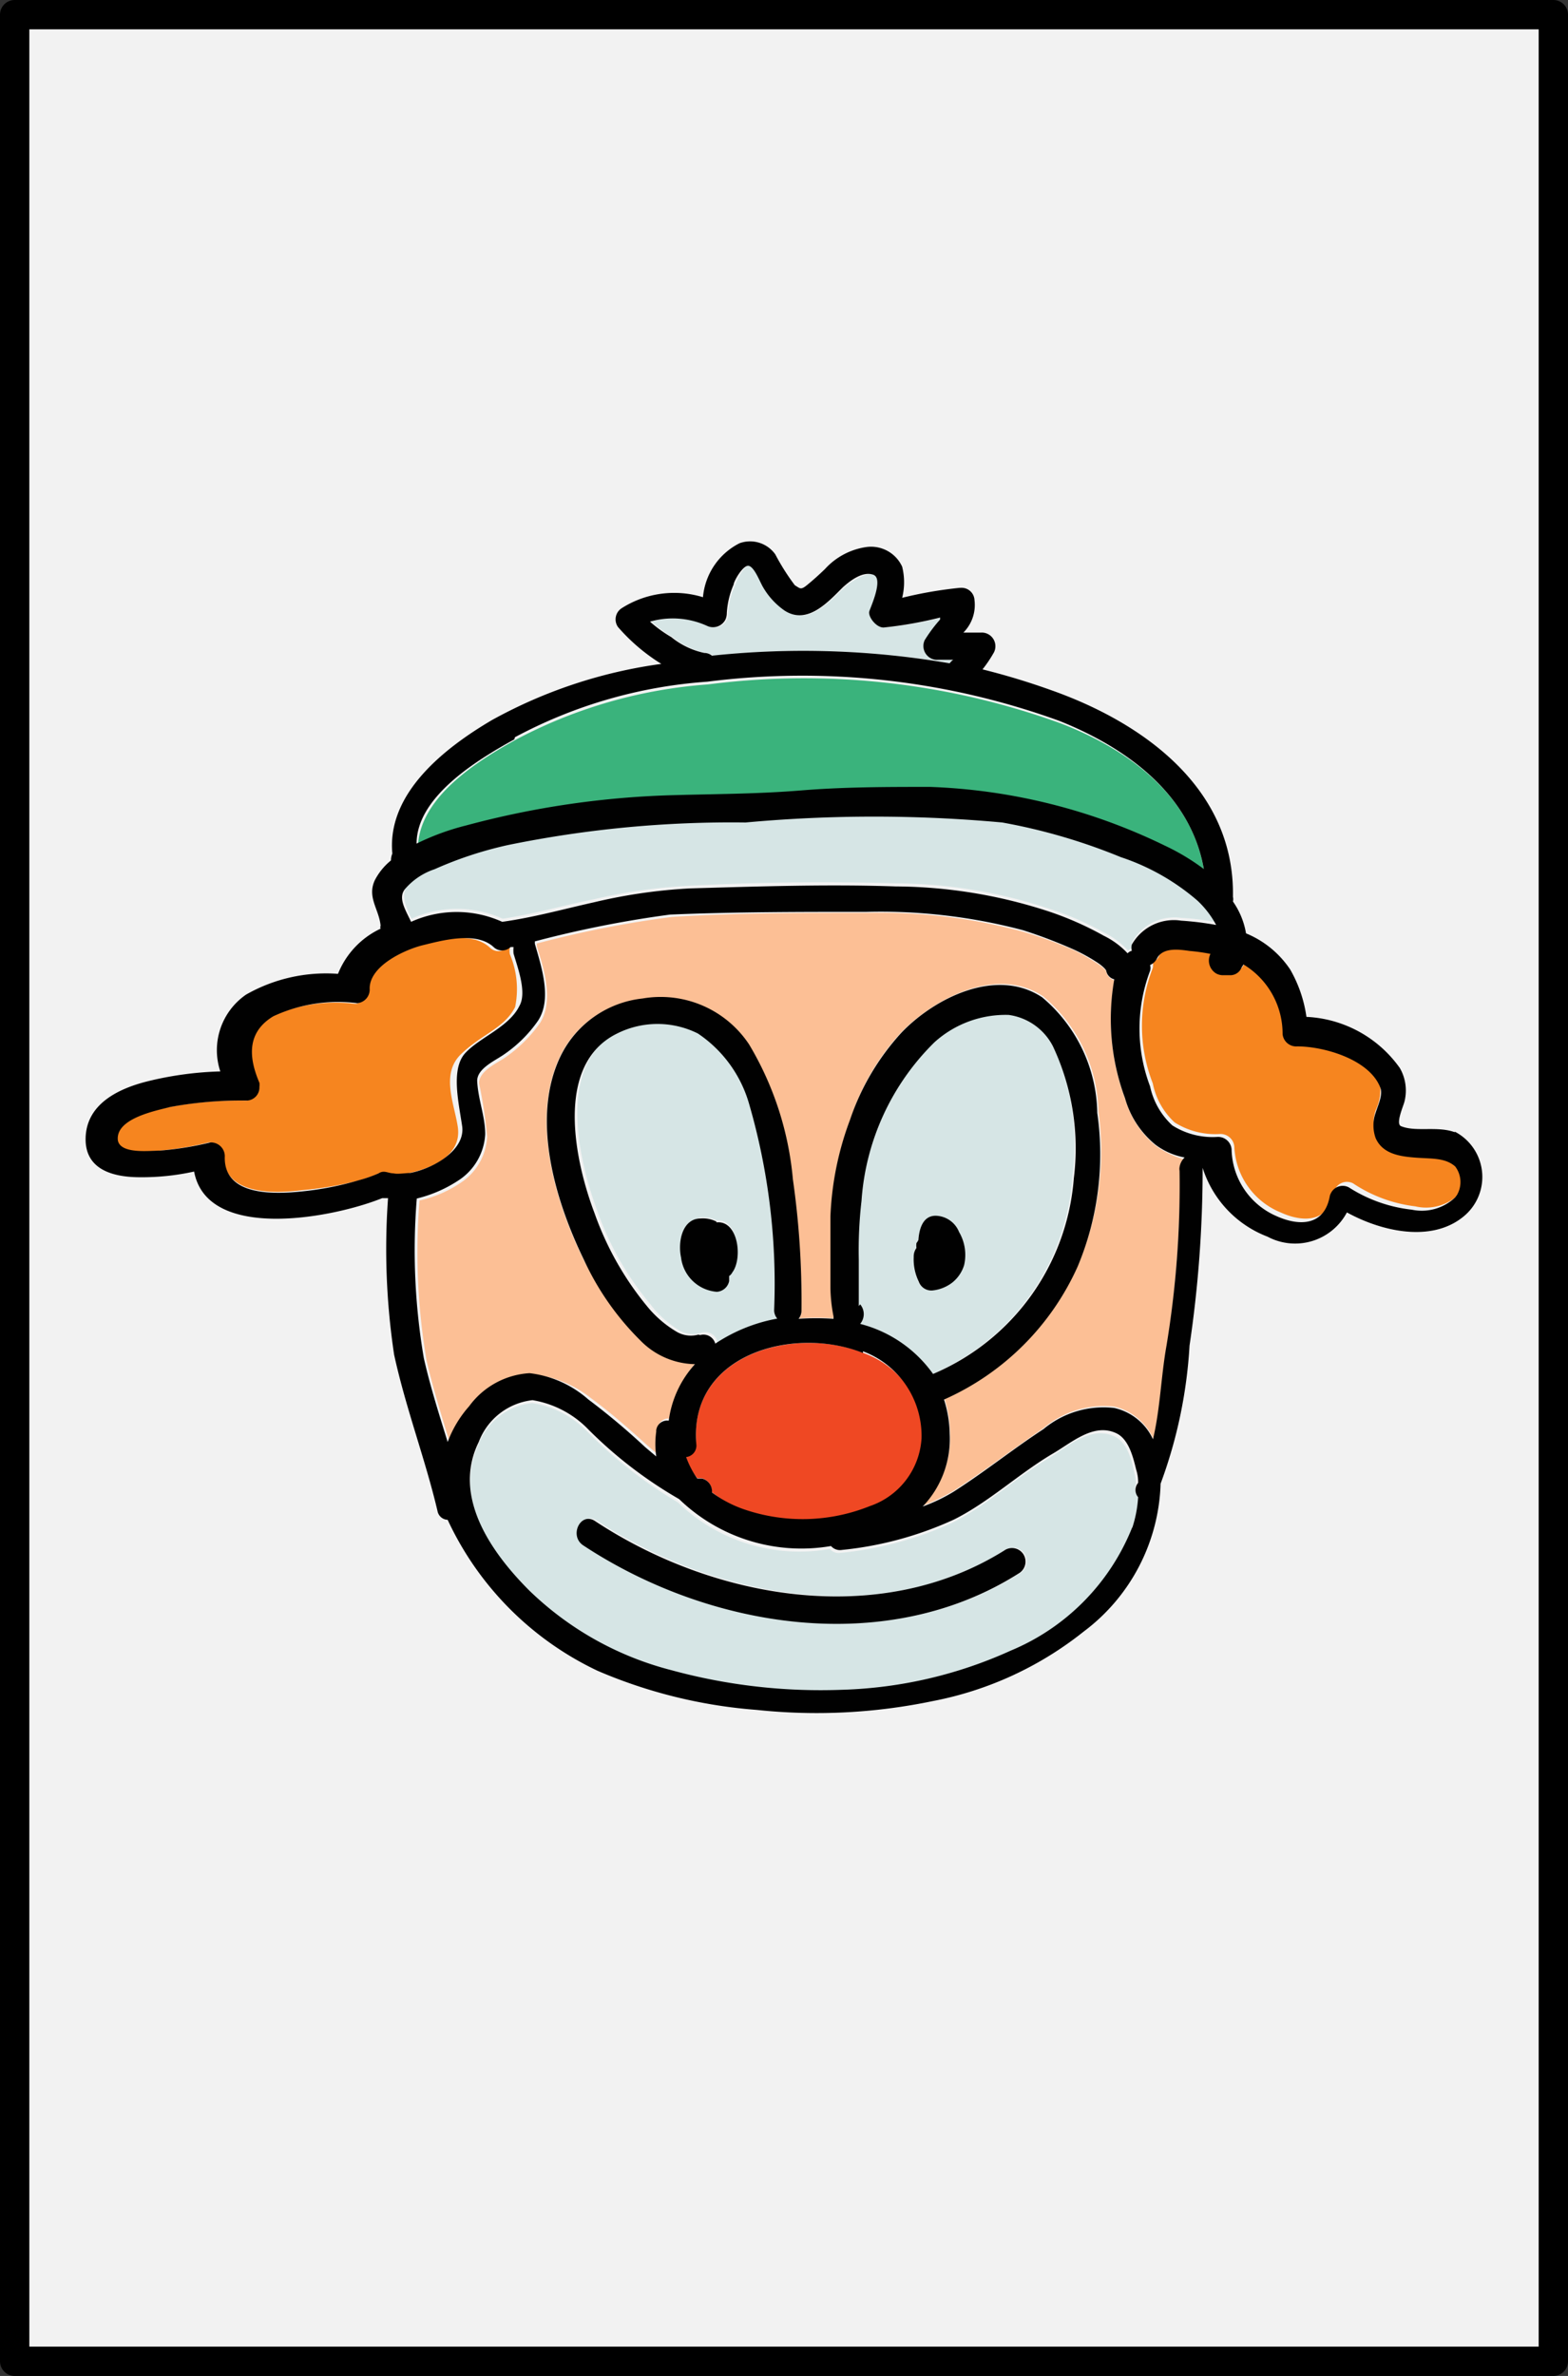 <svg id="Layer_1" data-name="Layer 1" xmlns="http://www.w3.org/2000/svg" viewBox="0 0 80.21 121.5"><rect x="0" y="0" width="80.21" height="121.5" fill="#333333" stroke="none"/><title>card_clown</title><g id="card"><rect id="rect5418" x="0.75" y="0.75" width="78.71" height="120" style="fill:#f2f2f2;stroke:#000;stroke-linecap:round;stroke-linejoin:round;stroke-width:1.5px"/></g><path d="M39.62,67a32.31,32.31,0,0,0-1.18-10.54,6.67,6.67,0,0,0-2.6-3.84,4.79,4.79,0,0,0-4.15.1c-3.25,1.59-2.12,6.55-1.14,9.19a15.2,15.2,0,0,0,2.7,4.76A5.32,5.32,0,0,0,34.7,68a1.39,1.39,0,0,0,1.14.17.64.64,0,0,1,.84.37.61.61,0,0,1,0,.18,8.33,8.33,0,0,1,3.18-1.28A.5.5,0,0,1,39.62,67Zm-2.14-2-.16.2v.24a.69.69,0,0,1-.63.55,2,2,0,0,1-1.83-1.73c-.14-.75.12-1.87,1-2a1.51,1.51,0,0,1,.81.16c1.06-.12,1.28,1.85.77,2.49Z" style="fill:#d6e5e5"/><path d="M44.2,69.2c-3.48-1.42-8.93,0-8.59,4.58a.64.64,0,0,1-.52.71,3.15,3.15,0,0,0,.58,1.1h.21a.68.68,0,0,1,.53.71,6,6,0,0,0,1.83,1,9.33,9.33,0,0,0,6.38-.18,3.91,3.91,0,0,0,2.65-3.46A4.66,4.66,0,0,0,44.2,69.2Z" style="fill:#ef4823"/><path d="M54.28,37a38.52,38.52,0,0,0-18.06-2,24.71,24.71,0,0,0-9.84,2.83c-2,1.11-4.9,2.94-5,5.45a13.34,13.34,0,0,1,2.52-.92A44.37,44.37,0,0,1,34.5,40.75,58.13,58.13,0,0,0,41,40.51a45.12,45.12,0,0,1,6.59-.18,29.24,29.24,0,0,1,12,3,14.58,14.58,0,0,1,2,1.2C61,40.75,57.78,38.35,54.28,37Z" style="fill:#3ab37c"/><path d="M58.11,75.88h0a2.82,2.82,0,0,0-.09-.57c-.12-.61-.34-1.53-1-1.85-1.18-.57-2.38.48-3.3,1.07-1.72,1-3.21,2.44-5,3.34A18,18,0,0,1,43,79.41a.59.59,0,0,1-.55-.2,8.94,8.94,0,0,1-7.77-2.38A23.08,23.08,0,0,1,30,73.17a5,5,0,0,0-2.77-1.42,3.3,3.3,0,0,0-2.76,2.13c-1.28,2.75.65,5.7,2.58,7.61a16.3,16.3,0,0,0,7.28,4.07,29.35,29.35,0,0,0,8.75,1,22,22,0,0,0,8.6-2,11.29,11.29,0,0,0,6.28-6.45,6,6,0,0,0,.25-1.58A.63.63,0,0,1,58.11,75.88Zm-5.9,4.55C45.42,84.74,36.47,83.28,29.92,79c-.75-.47-.14-1.73.61-1.24,6,3.94,14.52,5.55,20.91,1.5A.7.7,0,0,1,52.21,80.43ZM61.34,46a11.31,11.31,0,0,0-3.93-2.2A28.67,28.67,0,0,0,51.35,42a73.82,73.82,0,0,0-13.13,0A58.7,58.7,0,0,0,26.1,43.15a18.74,18.74,0,0,0-3.81,1.2,3.84,3.84,0,0,0-1.48,1c-.33.47,0,1.08.24,1.63a5.65,5.65,0,0,1,4.66,0h0c1.59-.23,3.13-.69,4.7-1a27.24,27.24,0,0,1,4.92-.69c3.48-.18,7-.22,10.51-.12a25.25,25.25,0,0,1,7.71,1.26,15.5,15.5,0,0,1,2.93,1.26,4.19,4.19,0,0,1,1.22.91l.22-.14a.76.76,0,0,1,0-.3,2.48,2.48,0,0,1,2.52-1.22,11.89,11.89,0,0,1,1.77.22,3.44,3.44,0,0,0-1-1.16ZM48,33.74a.71.71,0,0,1-.67-1,7.36,7.36,0,0,1,.77-1.06l.1-.1a20.23,20.23,0,0,1-2.9.51c-.39,0-.86-.37-.72-.83s.59-1.71.19-1.87-1.18.3-1.55.63c-.79.73-1.87,2-3,1.2a3.61,3.61,0,0,1-1.1-1.2c-.18-.27-.42-.94-.73-1.08s-.71.79-.77.95a3.84,3.84,0,0,0-.37,1.45.69.69,0,0,1-.64.74.77.77,0,0,1-.34-.07,4.26,4.26,0,0,0-2.94-.22,7.38,7.38,0,0,0,1.07.79,4.08,4.08,0,0,0,1.69.81.8.8,0,0,1,.39.14,44.25,44.25,0,0,1,12.16.39.52.52,0,0,1,.18-.18Z" style="fill:#d6e5e5"/><path d="M26.08,48.79a.91.91,0,0,1,0-.33h-.15a.62.62,0,0,1-.87,0h0c-.88-.83-2.6-.45-3.6-.1s-2.7,1-2.7,2.22c0,.34-.23.77-.62.75a8,8,0,0,0-4.31.67c-1.36.81-1.28,2.07-.71,3.4a.71.71,0,0,1-.48.88.61.61,0,0,1-.13,0,19,19,0,0,0-3.84.33c-.75.16-2.81.57-2.67,1.71,0,.71,1.65.58,2.16.52a16.57,16.57,0,0,0,2.52-.42.69.69,0,0,1,.74.63v0c0,2.07,2.57,2,4.05,1.81a17.39,17.39,0,0,0,2.87-.49c.36-.1.7-.22,1-.35s.48,0,.75,0a2.66,2.66,0,0,0,.69,0c1.2-.24,2.85-.87,2.64-2.38-.18-1.22-.89-2.72.17-3.74s2.21-1.32,2.76-2.4A4.56,4.56,0,0,0,26.08,48.79ZM74.46,59.54a3.18,3.18,0,0,0-2.08-.48c-.79,0-1.69-.13-2-1a1.93,1.93,0,0,1,0-1.3,2.47,2.47,0,0,0,.22-1.28c-.53-1.43-2.86-2.06-4.23-2.1a.72.72,0,0,1-.75-.63,4.1,4.1,0,0,0-2-3.56v.15a.71.71,0,0,1-.57.4H62.7A.75.75,0,0,1,62,49a.66.66,0,0,1,.11-.36L61,48.46c-.56,0-1.4-.18-1.7.41a.58.58,0,0,1-.33.32.81.81,0,0,1,0,.31,8.12,8.12,0,0,0,0,5.9,3.69,3.69,0,0,0,1.12,2,3.89,3.89,0,0,0,2.3.59.71.71,0,0,1,.75.63A3.81,3.81,0,0,0,65.51,62c1.2.55,2.46.48,2.72-1a.68.68,0,0,1,.8-.55.64.64,0,0,1,.18.06,7.31,7.31,0,0,0,3.19,1.18,2.41,2.41,0,0,0,2.24-.63A1.23,1.23,0,0,0,74.46,59.54Z" style="fill:#f6851f"/><path d="M59.12,58.59a4.83,4.83,0,0,1-1.56-2.38A11.66,11.66,0,0,1,57,50.13a.61.61,0,0,1-.41-.43c0-.1-.28-.32-.49-.45A12.66,12.66,0,0,0,55,48.62a21.33,21.33,0,0,0-2.76-1,28.19,28.19,0,0,0-7.87-.94c-3.32,0-6.71,0-10,.21a54.1,54.1,0,0,0-6.91,1.36v.14c.36,1.14.89,2.79.16,3.93a7.12,7.12,0,0,1-1.81,1.78c-.43.29-1.32.68-1.3,1.31a23.42,23.42,0,0,1,.41,2.72,3,3,0,0,1-1.22,2.26,6.12,6.12,0,0,1-2.24,1,32.88,32.88,0,0,0,.36,8.17c.33,1.44.78,2.87,1.22,4.31A5.79,5.79,0,0,1,24.08,72a4,4,0,0,1,3.05-1.73,5.66,5.66,0,0,1,3.09,1.22c1,.73,2,1.61,2.91,2.44l.53.45a5.65,5.65,0,0,1,0-1.3.52.52,0,0,1,.52-.54h.13a5.25,5.25,0,0,1,1.34-2.91,3.8,3.8,0,0,1-2.8-1.22,14,14,0,0,1-3-4c-1.47-3-2.73-7.23-1.18-10.43a5.2,5.2,0,0,1,4.15-2.87,5.31,5.31,0,0,1,5.45,2.34,16.34,16.34,0,0,1,2.24,6.88A44.06,44.06,0,0,1,41,67a.71.71,0,0,1-.12.42,10.7,10.7,0,0,1,1.79,0v-.12a7.37,7.37,0,0,1-.16-1.48V62.15a15.82,15.82,0,0,1,1-4.94,11.92,11.92,0,0,1,2.65-4.48C47.9,51,51,49.4,53.35,50.94a7.88,7.88,0,0,1,2.84,5.9,14.83,14.83,0,0,1-1,7.73,13.52,13.52,0,0,1-6.88,6.93,6.05,6.05,0,0,1,.29,1.75A5,5,0,0,1,47.19,77a10.24,10.24,0,0,0,1.6-.77c1.55-1,3.05-2.15,4.58-3.19A4.8,4.8,0,0,1,57,71.93a2.92,2.92,0,0,1,2,1.65c.37-1.55.41-3.2.69-4.78a54.47,54.47,0,0,0,.67-8.93.71.71,0,0,1,.27-.57A4.66,4.66,0,0,1,59.12,58.59Z" style="fill:#fcbf95"/><path d="M53.8,53.36a3,3,0,0,0-2.24-1.62,5.4,5.4,0,0,0-3.8,1.42A12.55,12.55,0,0,0,44,61.23a25.13,25.13,0,0,0-.14,3.13v1.81a3.21,3.21,0,0,0,0,.62h0a.77.77,0,0,1,0,.93,6.49,6.49,0,0,1,3.84,2.54,11.83,11.83,0,0,0,7.16-10.12A12,12,0,0,0,53.8,53.36ZM49.3,64.69a1.82,1.82,0,0,1-.61.9,2.33,2.33,0,0,1-1,.4.69.69,0,0,1-.71-.45,2.68,2.68,0,0,1-.24-1.18.83.83,0,0,1,.14-.46,1,1,0,0,1,0-.25.86.86,0,0,1,.1-.16c0-.57.23-1.16.88-1.24a1.3,1.3,0,0,1,1.2.83A2.32,2.32,0,0,1,49.3,64.69Z" style="fill:#d6e5e5"/><path d="M74.42,57.9c-.88-.33-2,0-2.75-.31-.3-.12.14-1.07.18-1.28a2.31,2.31,0,0,0-.24-1.69A6.21,6.21,0,0,0,66.83,52,6.74,6.74,0,0,0,66,49.58a5,5,0,0,0-2.26-1.85,4,4,0,0,0-.67-1.63.49.49,0,0,0,0-.24c.1-5.53-4.56-8.89-9.28-10.56a36.73,36.73,0,0,0-3.53-1.07,6.44,6.44,0,0,0,.59-.88.7.7,0,0,0-.34-.94.68.68,0,0,0-.34-.06h-.89a2,2,0,0,0,.57-1.66.66.66,0,0,0-.7-.63h-.05a21.16,21.16,0,0,0-2.95.51,3.29,3.29,0,0,0,0-1.59,1.75,1.75,0,0,0-1.87-1,3.54,3.54,0,0,0-2.08,1.12c-.3.29-.61.57-.93.83s-.35.15-.61,0a11.5,11.5,0,0,1-1-1.58,1.58,1.58,0,0,0-1.83-.57,3.43,3.43,0,0,0-1.87,2.76,5,5,0,0,0-4.17.57.68.68,0,0,0-.18.95h0a9.66,9.66,0,0,0,2,1.75l.22.14a24.79,24.79,0,0,0-8.66,2.87c-2.38,1.4-5.39,3.72-5.1,6.83A.91.91,0,0,0,20,44,3.19,3.19,0,0,0,19.18,45c-.42.88.21,1.49.29,2.34a.19.19,0,0,0,0,.15,4.32,4.32,0,0,0-2.18,2.31,8.28,8.28,0,0,0-4.7,1.06,3.45,3.45,0,0,0-1.32,3.93,17.45,17.45,0,0,0-3.74.51c-1.51.38-3.11,1.17-3.15,2.9s1.62,2,2.78,2a12.3,12.3,0,0,0,2.77-.29c.67,3.6,7.1,2.38,9.62,1.36h.3a36.3,36.3,0,0,0,.31,8c.59,2.72,1.6,5.36,2.22,8a.55.55,0,0,0,.52.45,16,16,0,0,0,7.67,7.72,25.46,25.46,0,0,0,8.14,2,29.11,29.11,0,0,0,9-.45,17.72,17.72,0,0,0,7.73-3.56,9.81,9.81,0,0,0,3.93-7.56,24.29,24.29,0,0,0,1.48-7.06,61.49,61.49,0,0,0,.67-9.09,5.56,5.56,0,0,0,3.32,3.52A3,3,0,0,0,68.9,62c1.82,1,4.44,1.58,6.07.12a2.61,2.61,0,0,0-.55-4.25ZM33.25,31.79a4.23,4.23,0,0,1,2.93.22.71.71,0,0,0,.94-.35.87.87,0,0,0,.06-.32,4.28,4.28,0,0,1,.35-1.45c0-.16.5-1.05.79-.95s.55.81.71,1.08a3.72,3.72,0,0,0,1.1,1.2c1.18.77,2.26-.47,3-1.2.37-.33,1-.82,1.54-.63s-.12,1.62-.2,1.87.33.83.73.83a20.34,20.34,0,0,0,2.89-.51v.1a7.48,7.48,0,0,0-.79,1.06.71.71,0,0,0,.35.94.66.66,0,0,0,.34.06h.77a.77.77,0,0,0-.18.18,44.24,44.24,0,0,0-12.16-.39.62.62,0,0,0-.39-.14,4,4,0,0,1-1.69-.81A7,7,0,0,1,33.25,31.79ZM26.34,37.7a24.4,24.4,0,0,1,9.84-2.84,38.57,38.57,0,0,1,18,2c3.52,1.4,6.75,3.82,7.4,7.58a11.4,11.4,0,0,0-2-1.2,29.82,29.82,0,0,0-12-3c-2.19,0-4.39,0-6.59.18s-4.31.18-6.46.24a45.39,45.39,0,0,0-10.68,1.55,12.67,12.67,0,0,0-2.54.93c0-2.36,3-4.23,5-5.33Zm-5.61,7.75a3.4,3.4,0,0,1,1.5-1A19.42,19.42,0,0,1,26,43.21a57,57,0,0,1,12.14-1.15,72,72,0,0,1,13.13,0,29.85,29.85,0,0,1,6.06,1.77,11.54,11.54,0,0,1,3.93,2.23,4.81,4.81,0,0,1,.95,1.24,15.62,15.62,0,0,0-1.79-.22,2.47,2.47,0,0,0-2.52,1.22.58.58,0,0,0,0,.32.45.45,0,0,0-.22.13,4.15,4.15,0,0,0-1.22-.9,16.26,16.26,0,0,0-2.93-1.28,25.54,25.54,0,0,0-7.71-1.24c-3.49-.12-7,0-10.51.1a27.27,27.27,0,0,0-4.92.71c-1.57.35-3.11.78-4.7,1h0a5.65,5.65,0,0,0-4.66,0C20.73,46.51,20.34,45.9,20.73,45.45ZM20.12,60c-.27,0-.47-.18-.75,0a7.06,7.06,0,0,1-1,.35,15.68,15.68,0,0,1-2.87.57c-1.48.16-4.09.26-4-1.81a.71.71,0,0,0-.73-.69h0a16.38,16.38,0,0,1-2.6.42c-.51,0-2,.19-2.14-.52-.14-1.14,2-1.53,2.67-1.71a20,20,0,0,1,3.94-.33.67.67,0,0,0,.63-.7.78.78,0,0,0,0-.21c-.57-1.33-.63-2.59.71-3.4a7.85,7.85,0,0,1,4.3-.67.7.7,0,0,0,.63-.75c0-1.18,1.83-2,2.74-2.22s2.71-.73,3.6.1a.63.63,0,0,0,.87,0h.15a1.82,1.82,0,0,0,0,.33c.22.75.69,2,.3,2.68-.53,1.08-2,1.59-2.76,2.4s-.35,2.52-.17,3.74-1.44,2.16-2.64,2.4C20.59,60,20.34,60.05,20.12,60Zm37.8,18.1a11.4,11.4,0,0,1-6.22,6.31,22.41,22.41,0,0,1-8.6,2,29,29,0,0,1-8.75-1,16.23,16.23,0,0,1-7.28-4.08c-2-2-3.94-4.84-2.58-7.59a3.33,3.33,0,0,1,2.75-2.14A5.12,5.12,0,0,1,30,73a22.16,22.16,0,0,0,4.74,3.66,9,9,0,0,0,7.77,2.4.61.61,0,0,0,.55.2,18,18,0,0,0,5.75-1.56c1.79-.9,3.26-2.3,5-3.34,1-.57,2.13-1.63,3.31-1.06.63.31.85,1.24,1,1.85a2.13,2.13,0,0,1,.1.57v.11a.56.56,0,0,0,0,.73A6.19,6.19,0,0,1,57.92,78.13Zm-13.78-9a4.62,4.62,0,0,1,3,4.46,3.91,3.91,0,0,1-2.65,3.46,9.22,9.22,0,0,1-6.38.18,6.05,6.05,0,0,1-1.69-.88.67.67,0,0,0-.51-.71h-.24a4.6,4.6,0,0,1-.57-1.1.59.59,0,0,0,.52-.66v0c-.4-4.61,5-6.08,8.53-4.66Zm-8.42-.85a1.44,1.44,0,0,1-1.16-.18,5.63,5.63,0,0,1-1.45-1.26,15.7,15.7,0,0,1-2.7-4.78c-1-2.63-2.08-7.59,1.16-9.18a4.62,4.62,0,0,1,4.13,0,6.48,6.48,0,0,1,2.62,3.6A33,33,0,0,1,39.6,67a.67.67,0,0,0,.16.43,8.45,8.45,0,0,0-3.17,1.28.63.63,0,0,0-.77-.44Zm8.21-1.46h0V64.41a22,22,0,0,1,.14-3A12.57,12.57,0,0,1,47.8,53.3a5.43,5.43,0,0,1,3.8-1.4,3,3,0,0,1,2.26,1.6,12.28,12.28,0,0,1,1.07,6.76,11.84,11.84,0,0,1-7.2,10A6.58,6.58,0,0,0,44,67.7a.77.77,0,0,0,0-1Zm16.41-6.9a50.39,50.39,0,0,1-.67,8.93c-.28,1.57-.32,3.23-.69,4.78A2.87,2.87,0,0,0,57,72a4.8,4.8,0,0,0-3.62,1.08c-1.53,1-3,2.18-4.58,3.19a8.72,8.72,0,0,1-1.6.77,5,5,0,0,0,1.38-3.72,6.05,6.05,0,0,0-.29-1.75,13.48,13.48,0,0,0,6.84-6.81,14.86,14.86,0,0,0,1-7.85A7.88,7.88,0,0,0,53.31,51c-2.32-1.54-5.45,0-7.18,1.79a12.5,12.5,0,0,0-2.65,4.48,15.76,15.76,0,0,0-1,4.94v3.64a8.17,8.17,0,0,0,.16,1.48v.11a13.37,13.37,0,0,0-1.79,0A.66.66,0,0,0,41,67a44.06,44.06,0,0,0-.44-6.69,16.24,16.24,0,0,0-2.24-6.9,5.43,5.43,0,0,0-5.45-2.35A5.3,5.3,0,0,0,28.68,54c-1.55,3.2-.27,7.41,1.18,10.4a14.09,14.09,0,0,0,2.89,4.14,4,4,0,0,0,2.8,1.22,5.3,5.3,0,0,0-1.34,2.89.56.56,0,0,0-.64.48.2.2,0,0,0,0,.07,4.57,4.57,0,0,0,0,1.28L33,74a35.45,35.45,0,0,0-2.91-2.44,5.52,5.52,0,0,0-3-1.34A4.13,4.13,0,0,0,24,71.91a5.8,5.8,0,0,0-1.1,1.83c-.44-1.42-.89-2.83-1.22-4.29a32.82,32.82,0,0,1-.36-8.16,6.77,6.77,0,0,0,2.24-1A3,3,0,0,0,24.82,58c0-.92-.37-1.79-.41-2.73,0-.61.85-1,1.3-1.3a6.77,6.77,0,0,0,1.81-1.77c.73-1.11.18-2.74-.16-3.94v-.12a55.91,55.91,0,0,1,6.91-1.37c3.3-.14,6.67-.14,10.07-.14a28.47,28.47,0,0,1,8,.94,25.41,25.41,0,0,1,2.62,1,9.1,9.1,0,0,1,1.14.63c.21.13.47.35.49.45a.55.55,0,0,0,.41.43,11.66,11.66,0,0,0,.55,6.08,4.72,4.72,0,0,0,1.56,2.38,3.56,3.56,0,0,0,1.49.65.86.86,0,0,0-.27.59Zm14.1,1.34a2.48,2.48,0,0,1-2.22.63A7.48,7.48,0,0,1,69,60.72a.67.67,0,0,0-.92.3.49.49,0,0,0-.06.17c-.28,1.49-1.54,1.53-2.72,1A3.81,3.81,0,0,1,63,58.77a.69.69,0,0,0-.74-.63,3.84,3.84,0,0,1-2.29-.59,3.79,3.79,0,0,1-1.14-2,8.33,8.33,0,0,1,0-5.9.51.51,0,0,0,0-.3.73.73,0,0,0,.34-.31c.29-.61,1.14-.49,1.69-.41a9.32,9.32,0,0,1,1.06.15.77.77,0,0,0,.29,1,.73.73,0,0,0,.32.09h.43a.62.62,0,0,0,.55-.39l.1-.16a4.14,4.14,0,0,1,2,3.56.7.7,0,0,0,.75.63c1.38,0,3.7.67,4.25,2.11.14.37-.12.9-.24,1.28a1.93,1.93,0,0,0,0,1.3c.36.82,1.26.94,2.07,1s1.49,0,2,.45a1.32,1.32,0,0,1,.09,1.46Z" style="fill:#010101"/><path d="M51.37,79.29c-6.4,4-14.88,2.48-20.92-1.5-.75-.51-1.36.75-.61,1.24,6.45,4.25,15.5,5.73,22.29,1.42a.7.7,0,0,0,.2-1A.69.69,0,0,0,51.37,79.29ZM49.06,63a1.32,1.32,0,0,0-1.2-.83c-.65,0-.84.67-.88,1.24a.86.86,0,0,1-.1.16,1,1,0,0,0,0,.25.74.74,0,0,0-.14.46A2.59,2.59,0,0,0,47,65.54a.68.68,0,0,0,.71.45,2,2,0,0,0,1-.4,1.82,1.82,0,0,0,.61-.9A2.32,2.32,0,0,0,49.06,63Zm-12.41-.53a1.51,1.51,0,0,0-.81-.16c-.92,0-1.18,1.16-1,2a2,2,0,0,0,1.83,1.75.69.69,0,0,0,.63-.55v-.26a.46.46,0,0,0,.16-.18C38,64.36,37.77,62.39,36.65,62.51Z" style="fill:#010101"/></svg>